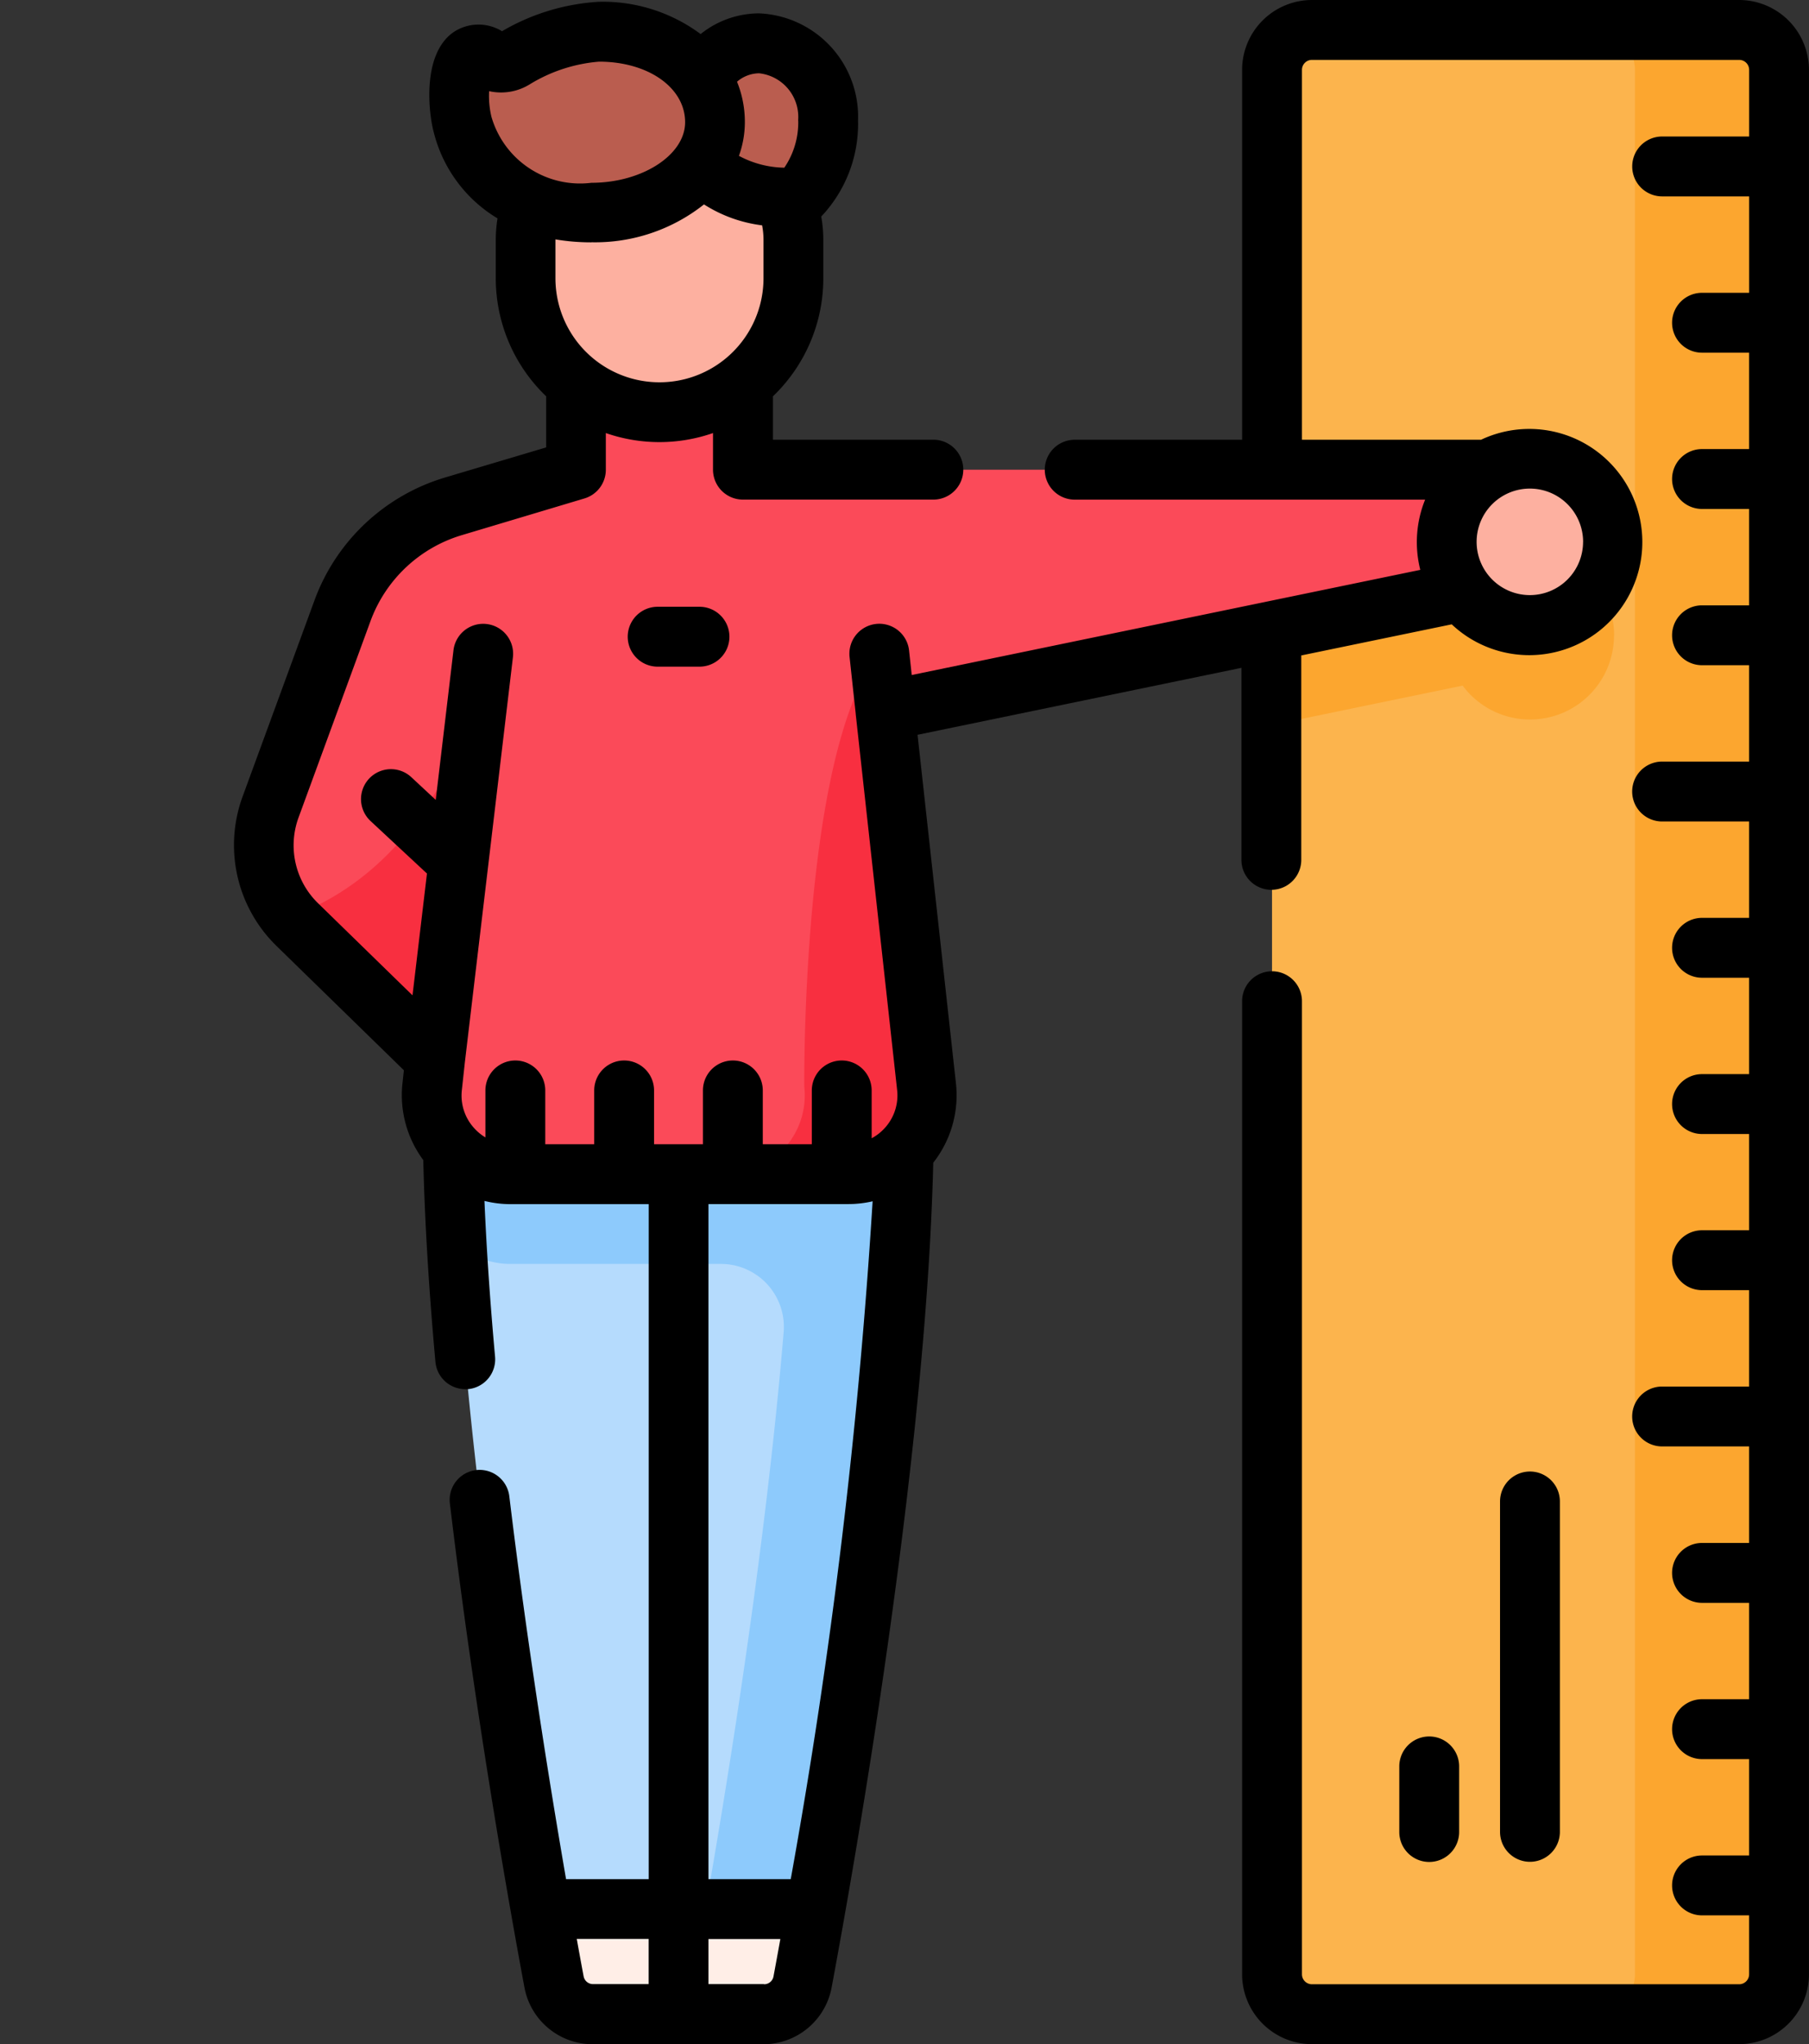 <svg id="altura" xmlns="http://www.w3.org/2000/svg" width="47.818" height="54" viewBox="0 0 47.818 54">
  <rect x="0" y="0" width="47.818" height="54" fill="#333333" stroke="none"/>
  <g id="Grupo_93441" data-name="Grupo 93441" transform="translate(0 0)">
    <g id="Grupo_93440" data-name="Grupo 93440" transform="translate(33.624 0.791)">
      <path id="Trazado_127234" data-name="Trazado 127234" d="M332.212,8.555V58.863a1.055,1.055,0,0,1-1.055,1.055H319.864a1.055,1.055,0,0,1-1.055-1.055V8.555A1.055,1.055,0,0,1,319.864,7.5h11.294A1.055,1.055,0,0,1,332.212,8.555Z" transform="translate(-318.809 -7.5)" fill="#fcb44d"/>
      <g id="Grupo_93439" data-name="Grupo 93439">
        <path id="Trazado_127235" data-name="Trazado 127235" d="M327.848,140.38a2.219,2.219,0,0,1-4,1.32l-5.035,1.04v-4.294h5.727a2.22,2.22,0,0,1,3.312,1.933Z" transform="translate(-318.809 -124.379)" fill="#fca62f"/>
        <path id="Trazado_127236" data-name="Trazado 127236" d="M404.633,8.555V58.863a1.055,1.055,0,0,1-1.055,1.055h-3.81a1.055,1.055,0,0,0,1.055-1.055V8.555A1.055,1.055,0,0,0,399.769,7.5h3.81A1.055,1.055,0,0,1,404.633,8.555Z" transform="translate(-391.23 -7.5)" fill="#fca62f"/>
      </g>
    </g>
    <path id="Trazado_127237" data-name="Trazado 127237" d="M113.663,244.475a28.023,28.023,0,0,0-.238,3.716c0,7.879,2.085,19.622,2.688,22.857a1.043,1.043,0,0,0,1.026.852h4.52a1.043,1.043,0,0,0,1.026-.852c.6-3.235,2.688-14.977,2.688-22.857a28.04,28.04,0,0,0-.237-3.716Z" transform="translate(-101.462 -218.691)" fill="#b5dbfd"/>
    <path id="Trazado_127238" data-name="Trazado 127238" d="M125.136,244.472H113.663a28.066,28.066,0,0,0-.238,3.717c0,1.049.036,2.166.1,3.322a2.072,2.072,0,0,0,1.427.566h5.565a1.664,1.664,0,0,1,1.66,1.8c-.584,6.989-1.95,14.653-2.419,17.169a1.044,1.044,0,0,1-1.026.852h2.925a1.045,1.045,0,0,0,1.026-.852c.6-3.235,2.687-14.978,2.687-22.857a28.08,28.08,0,0,0-.237-3.717Z" transform="translate(-101.462 -218.688)" fill="#8dcafc"/>
    <path id="Trazado_127239" data-name="Trazado 127239" d="M135.611,478.183c.14.8.26,1.452.348,1.924a1.043,1.043,0,0,0,1.026.852h4.52a1.043,1.043,0,0,0,1.026-.852c.088-.472.208-1.127.348-1.924Z" transform="translate(-121.308 -427.75)" fill="#ffeee7"/>
    <path id="Trazado_127240" data-name="Trazado 127240" d="M78.778,85.155V81.324H74.363v3.831l-3.253.973a4.47,4.47,0,0,0-2.915,2.743l-1.906,5.2a2.923,2.923,0,0,0,.7,3.1l3.646,3.557-.079.733a2.082,2.082,0,0,0,2.07,2.306h8.94a2.083,2.083,0,0,0,2.07-2.311l-1.094-9.925L99.578,88.01V85.155h-20.8Z" transform="translate(-59.137 -72.747)" fill="#fb4a59"/>
    <path id="Trazado_127241" data-name="Trazado 127241" d="M77.71,170.947,76.528,180.9l-3.646-3.556a2.646,2.646,0,0,1-.188-.2C76.754,175.668,77.68,171.1,77.71,170.947Z" transform="translate(-65.028 -152.917)" fill="#f82f40"/>
    <path id="Trazado_127242" data-name="Trazado 127242" d="M185.193,177.482h-3.241a2.082,2.082,0,0,0,2.07-2.311s-.085-8.91,1.984-11.439l.164,1.513,1.094,9.925A2.083,2.083,0,0,1,185.193,177.482Z" transform="translate(-162.762 -146.464)" fill="#f82f40"/>
    <path id="Trazado_127243" data-name="Trazado 127243" fill="#fdb0a0"/>
    <path id="Trazado_127244" data-name="Trazado 127244" d="M135.273,41.006a3.54,3.54,0,0,1-3.54-3.54V36.458a2.79,2.79,0,0,1,2.79-2.79h1.5a2.79,2.79,0,0,1,2.79,2.79v1.008A3.54,3.54,0,0,1,135.273,41.006Z" transform="translate(-117.839 -30.117)" fill="#fdb0a0"/>
    <path id="Trazado_127245" data-name="Trazado 127245" d="M176.646,12.894a2.717,2.717,0,0,1-.816,2.044c-2.04,0-2.829-.915-2.829-2.044a1.835,1.835,0,1,1,3.646,0Z" transform="translate(-154.754 -9.706)" fill="#ba5d4f"/>
    <path id="Trazado_127246" data-name="Trazado 127246" d="M118.77,7.945a4.963,4.963,0,0,0-2.207.692c-.414.227-.574.089-.694.015-.844-.523-.9,1.028-.71,1.737a3.219,3.219,0,0,0,3.41,2.328c1.8,0,3.267-1.068,3.267-2.386S120.574,7.945,118.77,7.945Z" transform="translate(-102.934 -7.107)" fill="#ba5d4f"/>
    <circle id="Elipse_4871" data-name="Elipse 4871" cx="2.198" cy="2.198" r="2.198" transform="translate(38.243 12.123)" fill="#fdb0a0"/>
  </g>
  <g id="Grupo_93442" data-name="Grupo 93442" transform="translate(6.182 0)">
    <path id="Trazado_127247" data-name="Trazado 127247" d="M98.408,0H87.116A1.848,1.848,0,0,0,85.27,1.846v9.771H80.845a.791.791,0,1,0,0,1.582h9.263a2.984,2.984,0,0,0-.128,1.855L76.537,17.832l-.07-.648a.791.791,0,1,0-1.573.17l.163,1.506s0,.006,0,.009l1.094,9.925a1.276,1.276,0,0,1-.322,1,1.3,1.3,0,0,1-.351.276V28.806a.791.791,0,0,0-1.582,0v1.421H72.6V28.806a.791.791,0,1,0-1.582,0v1.421H69.726V28.806a.791.791,0,0,0-1.582,0v1.421H66.85V28.806a.791.791,0,0,0-1.582,0v1.241a1.3,1.3,0,0,1-.3-.248,1.277,1.277,0,0,1-.323-1l.079-.729,1.271-10.706a.791.791,0,1,0-1.571-.187l-.469,3.954-.645-.6a.791.791,0,0,0-1.078,1.158l1.491,1.387-.382,3.218-2.5-2.436a2.135,2.135,0,0,1-.513-2.26l1.906-5.2a3.7,3.7,0,0,1,2.4-2.258l3.253-.973a.791.791,0,0,0,.564-.758V11.44a4.315,4.315,0,0,0,2.833,0v.967a.791.791,0,0,0,.791.791h5.034a.791.791,0,0,0,0-1.582H72.869V10.469A4.317,4.317,0,0,0,74.2,7.349V6.341a3.593,3.593,0,0,0-.055-.621,3.556,3.556,0,0,0,.973-2.532A2.734,2.734,0,0,0,72.505.353,2.476,2.476,0,0,0,70.957.9,4.337,4.337,0,0,0,68.272.047a5.718,5.718,0,0,0-2.565.778A1.187,1.187,0,0,0,64.4.867c-.814.6-.63,2.129-.5,2.617a3.7,3.7,0,0,0,1.688,2.285,3.6,3.6,0,0,0-.046.572V7.349a4.318,4.318,0,0,0,1.332,3.12v1.35l-2.689.8a5.285,5.285,0,0,0-3.431,3.229l-1.906,5.2a3.719,3.719,0,0,0,.894,3.937l3.371,3.288-.038.35a2.877,2.877,0,0,0,.551,2.023c.036,1.571.143,3.363.321,5.331a.791.791,0,0,0,.787.72c.024,0,.048,0,.072,0a.791.791,0,0,0,.717-.859c-.134-1.481-.227-2.859-.28-4.113a2.867,2.867,0,0,0,.688.085h3.654V49.642H67.4c-.441-2.55-1.033-6.248-1.5-10.115a.791.791,0,0,0-1.571.188c.665,5.571,1.6,10.8,1.971,12.787a1.835,1.835,0,0,0,1.8,1.5h4.52a1.835,1.835,0,0,0,1.8-1.5c.586-3.139,2.5-13.922,2.686-21.787a2.877,2.877,0,0,0,.6-2.094l-1.015-9.21,8.561-1.769v5.073a.791.791,0,1,0,1.582,0v-5.4l3.977-.822a2.988,2.988,0,1,0,.777-4.877H86.852V1.846a.264.264,0,0,1,.264-.264H98.409a.264.264,0,0,1,.264.264V3.606h-2.3a.791.791,0,0,0,0,1.582h2.3V7.735H97.427a.791.791,0,1,0,0,1.582h1.245v2.546H97.427a.791.791,0,1,0,0,1.582h1.245v2.546H97.427a.791.791,0,1,0,0,1.582h1.245v2.546h-2.3a.791.791,0,0,0,0,1.582h2.3v2.546H97.427a.791.791,0,1,0,0,1.582h1.245v2.546H97.427a.791.791,0,1,0,0,1.582h1.245V32.5H97.427a.791.791,0,1,0,0,1.582h1.245v2.546h-2.3a.791.791,0,0,0,0,1.582h2.3V40.76H97.427a.791.791,0,1,0,0,1.582h1.245v2.546H97.427a.791.791,0,1,0,0,1.582h1.245v2.546H97.427a.791.791,0,1,0,0,1.582h1.245v1.556a.264.264,0,0,1-.264.264H87.116a.264.264,0,0,1-.264-.264V26.449a.791.791,0,1,0-1.582,0V52.154A1.848,1.848,0,0,0,87.116,54H98.408a1.848,1.848,0,0,0,1.846-1.846V1.846A1.848,1.848,0,0,0,98.408,0ZM73.537,3.188a2.123,2.123,0,0,1-.368,1.242,2.621,2.621,0,0,1-1.2-.313,2.619,2.619,0,0,0,.157-.893,2.823,2.823,0,0,0-.207-1.065.909.909,0,0,1,.583-.223,1.16,1.16,0,0,1,1.032,1.253Zm-8.171-.78a1.442,1.442,0,0,0,1.08-.184,4.14,4.14,0,0,1,1.826-.595c1.3,0,2.275.686,2.275,1.6,0,.865-1.134,1.6-2.476,1.6A2.438,2.438,0,0,1,65.426,3.08a2.388,2.388,0,0,1-.06-.672ZM68.071,6.4a4.631,4.631,0,0,0,2.975-1,3.7,3.7,0,0,0,1.536.553,2.012,2.012,0,0,1,.037.383V7.349a2.749,2.749,0,1,1-5.5,0V6.341c0-.006,0-.011,0-.017a5.673,5.673,0,0,0,.949.078Zm3.093,25.408h3.7a2.865,2.865,0,0,0,.639-.073,154.165,154.165,0,0,1-2.164,17.906H71.164Zm-3.3,20.4c-.051-.271-.112-.6-.181-.988h1.9v1.194H68.113A.252.252,0,0,1,67.865,52.212Zm4.768.206H71.164V51.224h1.9c-.069.382-.13.715-.181.988A.252.252,0,0,1,72.633,52.418Zm21.651-38.1a1.407,1.407,0,1,1-1.407-1.407A1.408,1.408,0,0,1,94.284,14.321Z" transform="translate(-58.619 0)"/>
    <path id="Trazado_127248" data-name="Trazado 127248" d="M352.283,437.457v-1.733a.791.791,0,0,0-1.582,0v1.733a.791.791,0,0,0,1.582,0Z" transform="translate(-319.895 -389.061)"/>
    <path id="Trazado_127249" data-name="Trazado 127249" d="M377.535,378.132V369.4a.791.791,0,0,0-1.582,0v8.728a.791.791,0,0,0,1.582,0Z" transform="translate(-342.484 -329.736)"/>
    <path id="Trazado_127250" data-name="Trazado 127250" d="M159.224,151.977h-1.106a.791.791,0,1,0,0,1.582h1.106a.791.791,0,1,0,0-1.582Z" transform="translate(-146.916 -135.948)"/>
  </g>
</svg>
